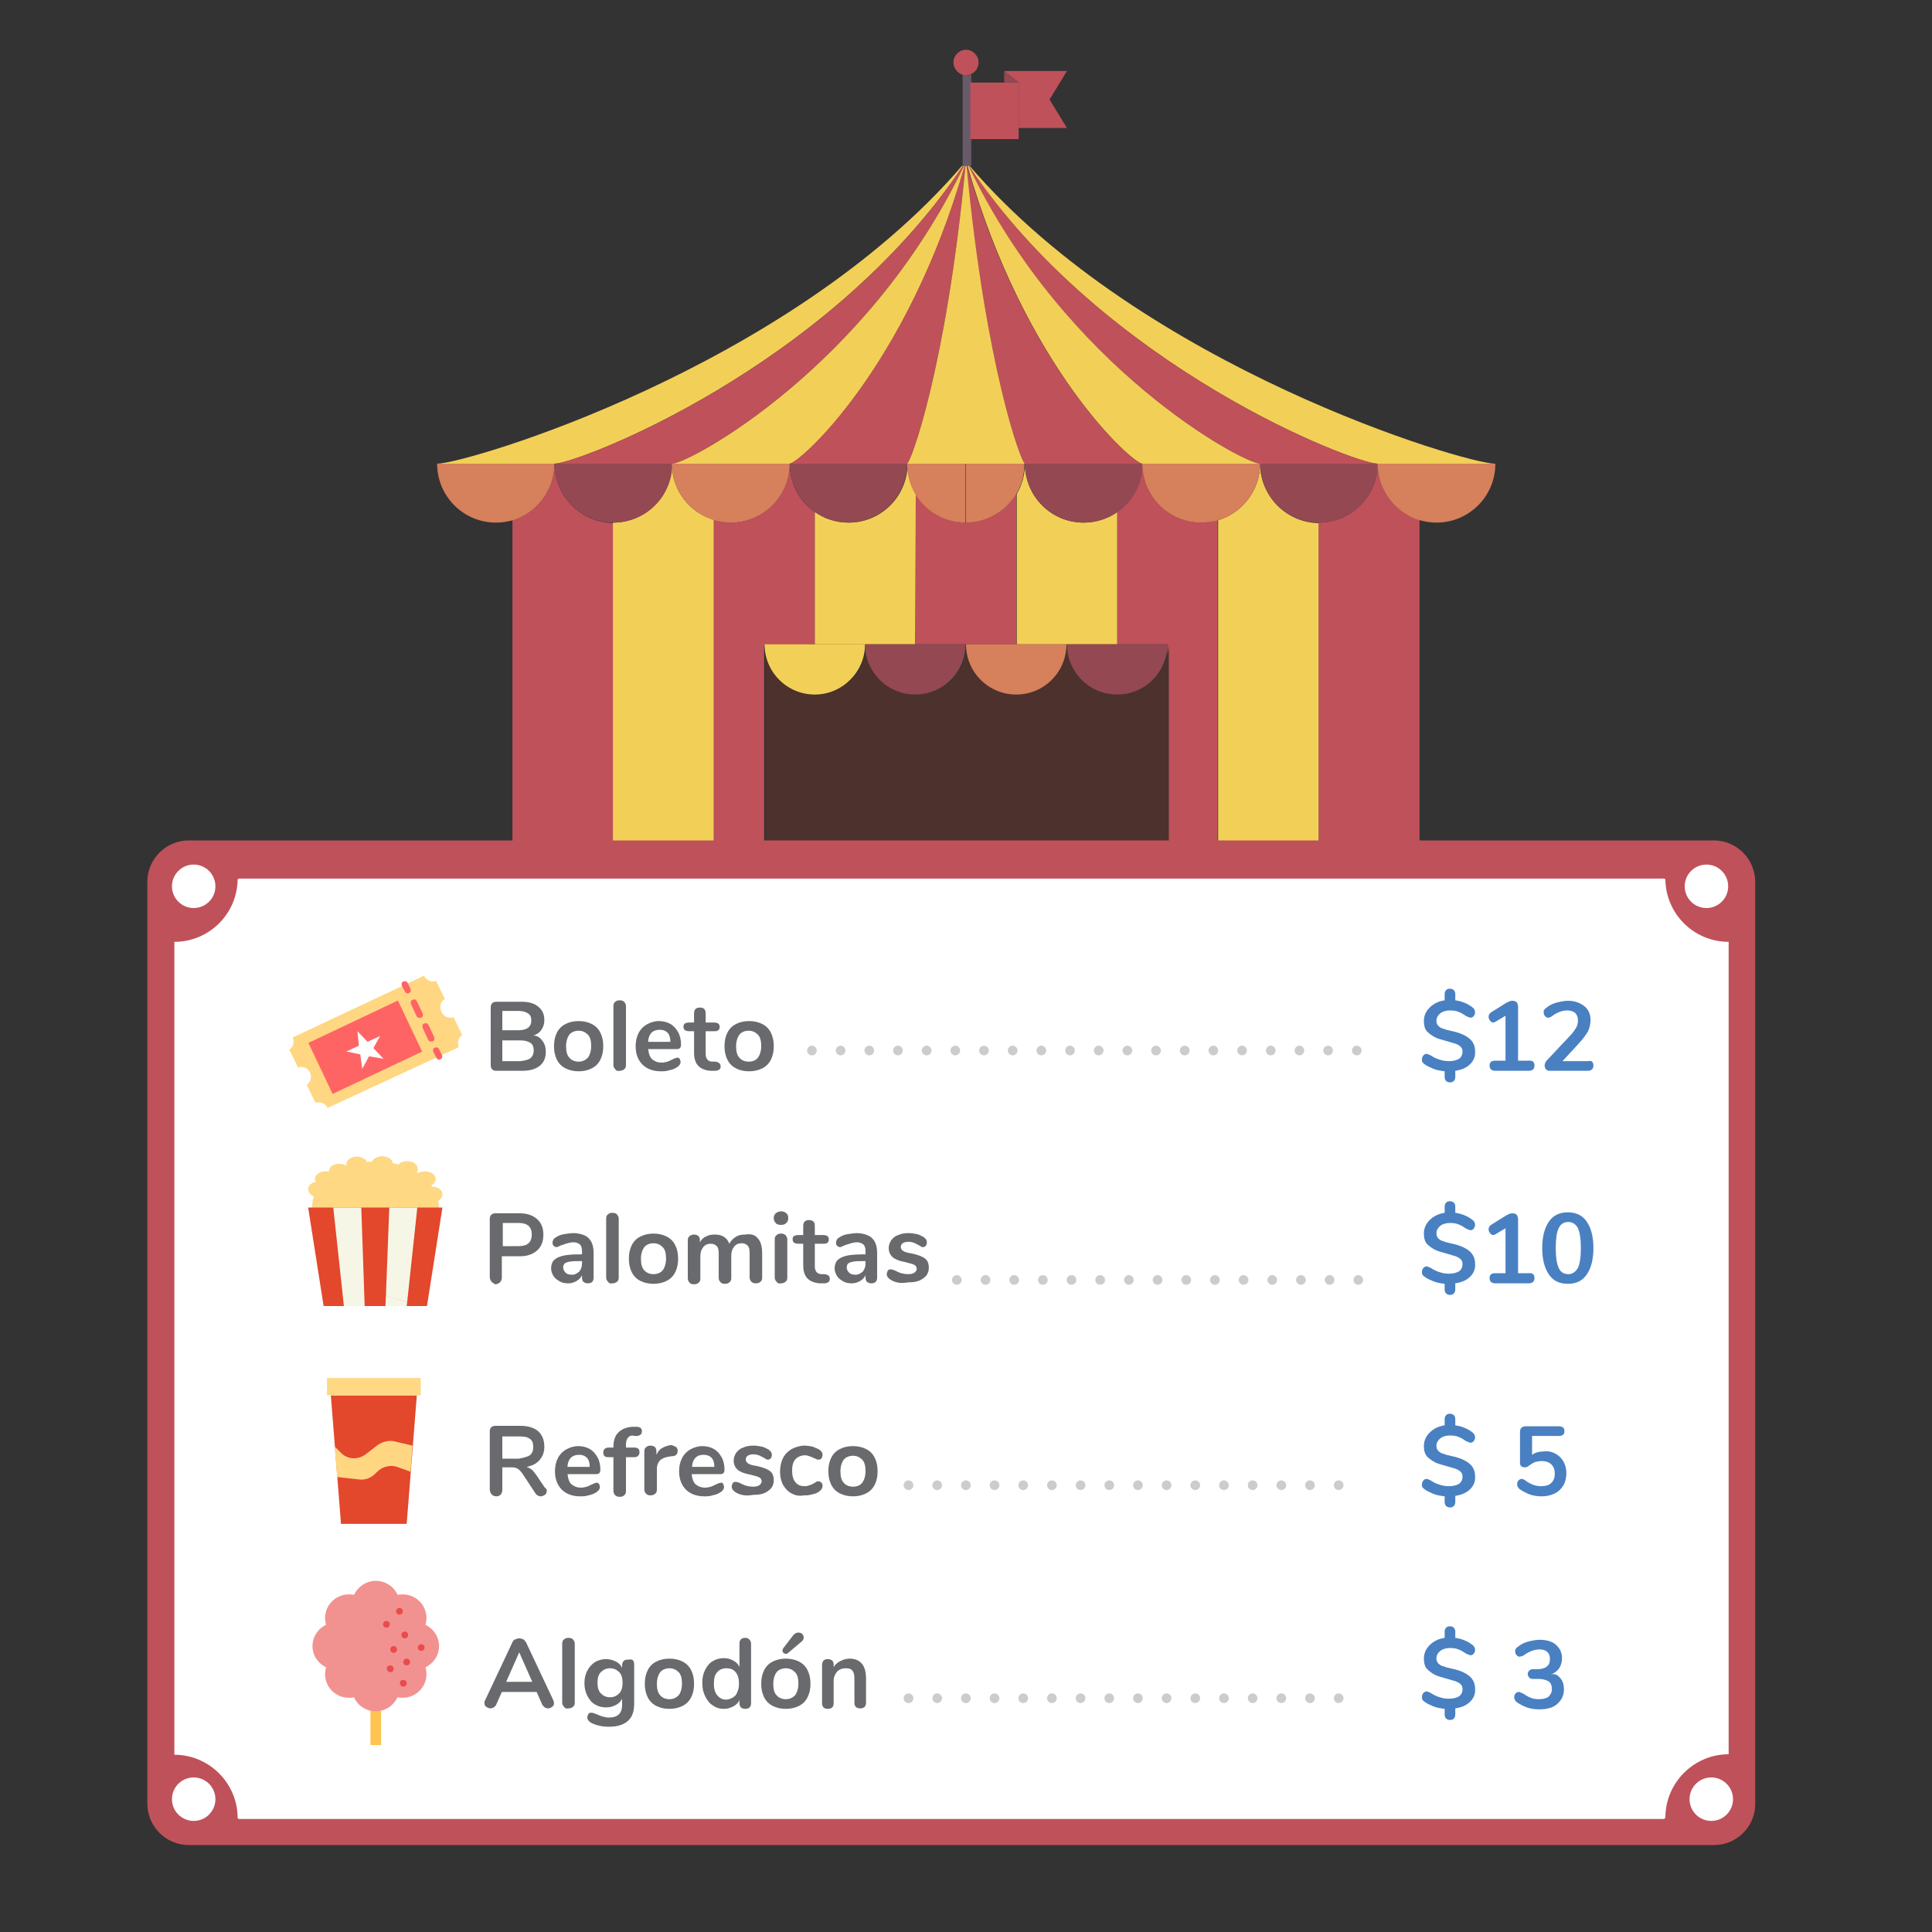 <?xml version="1.0" encoding="utf-8"?>
<!-- Generator: Adobe Illustrator 22.1.0, SVG Export Plug-In . SVG Version: 6.00 Build 0)  -->
<svg version="1.1" id="Layer_1" xmlns="http://www.w3.org/2000/svg" xmlns:xlink="http://www.w3.org/1999/xlink" x="0px" y="0px"
	 viewBox="0 0 400 400" style="enable-background:new 0 0 400 400;" xml:space="preserve">
<rect x="0" y="0" width="400" height="400" fill="#333333" stroke="none"/>
<style type="text/css">
	.st0{fill:#BF515A;}
	.st1{fill:#F2D057;}
	.st2{fill:#4C312C;}
	.st3{fill:#D6805C;}
	.st4{fill:#944851;}
	.st5{fill:#695A69;}
	.st6{fill:#FFFFFF;}
	.st7{fill:#696A6D;}
	.st8{fill:#4980C2;}
	.st9{fill:none;stroke:#CCCCCC;stroke-width:2;stroke-linecap:round;stroke-linejoin:round;stroke-dasharray:0,5.937;}
	.st10{fill:#FFD782;}
	.st11{fill:#FF6465;}
	.st12{fill:#E3472C;}
	.st13{fill:#FFD884;}
	.st14{fill:#F6F6E7;}
	.st15{fill:#FFC44F;}
	.st16{fill:#F19290;}
	.st17{fill:#E94C4B;}
</style>
<g>
	<polygon class="st0" points="210.9,26.5 220.9,26.5 217.3,20.6 220.9,14.7 207.9,14.7 210.9,17.1 	"/>
	<path class="st0" d="M189.6,102.3v31.1H200v-25.2C195.6,108.2,191.7,105.8,189.6,102.3z"/>
	<path class="st0" d="M210.4,102.3c-2.1,3.5-6,5.9-10.4,5.9v25.2h10.4V102.3z"/>
	<path class="st0" d="M248.7,108.2c-6.7,0-12.2-5.4-12.2-12.2c0,4.1-2.1,7.8-5.2,10v27.4h10.4v53h10.4v-78.8
		C251.1,108,249.9,108.2,248.7,108.2z"/>
	<path class="st0" d="M285.2,96c0,6.7-5.4,12.2-12.2,12.2v78.2h20.9v-78.8C288.9,106.2,285.2,101.5,285.2,96z"/>
	<path class="st1" d="M212.2,96c0,2.3-0.6,4.4-1.7,6.3v31.1h10.4h10.4V106c-2,1.4-4.4,2.2-7,2.2C217.6,108.2,212.2,102.7,212.2,96z"
		/>
	<path class="st1" d="M260.9,96c0,5.5-3.7,10.2-8.7,11.7v78.8H273v-78.2C266.3,108.2,260.9,102.7,260.9,96z"/>
	<path class="st0" d="M114.8,96c0,5.5-3.7,10.2-8.7,11.7v78.8H127v-78.2C120.2,108.2,114.8,102.7,114.8,96z"/>
	<path class="st1" d="M139.1,96c0,6.7-5.4,12.2-12.2,12.2v78.2h20.9v-78.8C142.8,106.2,139.1,101.5,139.1,96z"/>
	<path class="st0" d="M168.7,133.4V106c-3.2-2.2-5.2-5.9-5.2-10c0,6.7-5.4,12.2-12.2,12.2c-1.2,0-2.4-0.2-3.5-0.5v78.8h10.4v-53
		L168.7,133.4L168.7,133.4z"/>
	<path class="st1" d="M189.6,102.3c-1.1-1.8-1.7-4-1.7-6.3c0,6.7-5.4,12.2-12.2,12.2c-2.6,0-5-0.8-7-2.2v27.4h10.4h10.4L189.6,102.3
		L189.6,102.3z"/>
	<path class="st2" d="M231.3,143.8c-5.8,0-10.4-4.7-10.4-10.4c0,5.8-4.7,10.4-10.4,10.4c-5.8,0-10.4-4.7-10.4-10.4
		c0,5.8-4.7,10.4-10.4,10.4c-5.8,0-10.4-4.7-10.4-10.4c0,5.8-4.7,10.4-10.4,10.4s-10.4-4.7-10.4-10.4v53h10.4h20.9h20.9h20.9h10.4
		v-53C241.7,139.1,237.1,143.8,231.3,143.8z"/>
	<path class="st3" d="M114.8,96h-8.7H90.5c0,6.7,5.4,12.2,12.2,12.2c1.2,0,2.4-0.2,3.5-0.5C111.1,106.2,114.8,101.5,114.8,96z"/>
	<path class="st4" d="M114.8,96c0,6.7,5.4,12.2,12.2,12.2c6.7,0,12.2-5.4,12.2-12.2H127L114.8,96L114.8,96z"/>
	<path class="st3" d="M139.1,96c0,5.5,3.7,10.2,8.7,11.7c1.1,0.3,2.3,0.5,3.5,0.5c6.7,0,12.2-5.4,12.2-12.2h-15.6L139.1,96L139.1,96
		z"/>
	<path class="st4" d="M187.8,96h-19.1h-5.2c0,4.1,2.1,7.8,5.2,10c2,1.4,4.4,2.2,7,2.2C182.4,108.2,187.8,102.7,187.8,96z"/>
	<path class="st1" d="M158.3,133.4c0,5.8,4.7,10.4,10.4,10.4s10.4-4.7,10.4-10.4h-10.4H158.3z"/>
	<path class="st4" d="M179.1,133.4c0,5.8,4.7,10.4,10.4,10.4c5.8,0,10.4-4.7,10.4-10.4h-10.4H179.1z"/>
	<path class="st3" d="M200,133.4c0,5.8,4.7,10.4,10.4,10.4c5.8,0,10.4-4.7,10.4-10.4h-10.4H200z"/>
	<path class="st4" d="M231.3,143.8c5.8,0,10.4-4.7,10.4-10.4h-10.4h-10.4C220.9,139.1,225.5,143.8,231.3,143.8z"/>
	<path class="st3" d="M187.8,96c0,2.3,0.6,4.4,1.7,6.3c2.1,3.5,6,5.9,10.4,5.9V96h-10.4L187.8,96L187.8,96z"/>
	<path class="st4" d="M212.2,96c0,6.7,5.4,12.2,12.2,12.2c2.6,0,5-0.8,7-2.2c3.2-2.2,5.2-5.9,5.2-10h-5.2L212.2,96L212.2,96z"/>
	<path class="st3" d="M236.5,96c0,6.7,5.4,12.2,12.2,12.2c1.2,0,2.4-0.2,3.5-0.5c5-1.5,8.7-6.2,8.7-11.7h-8.7L236.5,96L236.5,96z"/>
	<path class="st4" d="M260.9,96c0,6.7,5.4,12.2,12.2,12.2c6.7,0,12.2-5.4,12.2-12.2H273L260.9,96L260.9,96z"/>
	<path class="st3" d="M293.9,96h-8.7c0,5.5,3.7,10.2,8.7,11.7c1.1,0.3,2.3,0.5,3.5,0.5c6.7,0,12.2-5.4,12.2-12.2L293.9,96L293.9,96z
		"/>
	<path class="st3" d="M210.4,102.3c1.1-1.8,1.7-4,1.7-6.3h-1.7H200v12.2C204.4,108.2,208.3,105.8,210.4,102.3z"/>
	<path class="st1" d="M114.8,96c4.7,0,56.5-19.7,84.6-61.7h-0.2C163.1,76.3,96.5,96,90.5,96h15.6H114.8z"/>
	<path class="st1" d="M285.2,96H200l0,0h10.4h1.7h19.1h5.2h15.6h8.7H273H285.2h8.7h15.6c-6,0-72.7-19.7-108.8-61.7h-0.2
		C228.7,76.3,280.5,96,285.2,96z"/>
	<path class="st0" d="M199.6,34.3h-0.2c-28.1,42-79.9,61.7-84.6,61.7H127h12.2C142.5,96,179.5,76.3,199.6,34.3z"/>
	<path class="st1" d="M199.8,34.3h-0.2c-20.1,42-57.1,61.7-60.4,61.7h8.7h15.6C165.5,96,187.7,76.3,199.8,34.3z"/>
	<path class="st0" d="M187.8,96c0.7,0,8.1-19.7,12.1-61.7h-0.2c-12,42-34.3,61.7-36.3,61.7h5.2H187.8z"/>
	<path class="st1" d="M187.8,96h1.7H200l0,0l0,0l0,0l0,0l0,0h0v0h0V34.3h-0.1C195.9,76.3,188.5,96,187.8,96z"/>
	<path class="st0" d="M260.9,96H200l0,0l0,0h85.2c-4.7,0-56.5-19.7-84.6-61.7h-0.2C220.5,76.3,257.5,96,260.9,96z"/>
	<path class="st1" d="M236.5,96H200l0,0l0,0h60.9c-3.4,0-40.4-19.7-60.4-61.7h-0.2C212.3,76.3,234.5,96,236.5,96z"/>
	<path class="st0" d="M212.2,96H200v0h0h36.5c-2,0-24.2-19.7-36.3-61.7h-0.2C204.1,76.3,211.5,96,212.2,96z"/>
	<path class="st1" d="M200,96h12.2c-0.7,0-8.1-19.7-12.1-61.7H200L200,96L200,96z"/>
	<path class="st5" d="M199.6,34.3h0.2h0.2h0.1h0.1h0.2h0.2h0.2h0.2h0.1v-9.6v-7.4v-1.9c-0.3,0.1-0.6,0.2-0.9,0.2s-0.6-0.1-0.9-0.2
		v18.8h0.1h0.2L199.6,34.3L199.6,34.3z"/>
	<path class="st0" d="M200.9,15.4c1-0.4,1.7-1.3,1.7-2.5c0-1.4-1.2-2.6-2.6-2.6s-2.6,1.2-2.6,2.6c0,1.1,0.7,2.1,1.7,2.5
		c0.3,0.1,0.6,0.2,0.9,0.2S200.6,15.5,200.9,15.4z"/>
	<polygon class="st0" points="210.9,28.8 210.9,26.5 210.9,17.1 207.9,17.1 200.9,17.1 200.9,28.8 	"/>
	<polygon class="st4" points="207.9,14.7 207.9,17.1 210.9,17.1 	"/>
</g>
<g>
	<g>
		<path class="st0" d="M354.9,382H39.1c-4.8,0-8.6-3.9-8.6-8.6V182.6c0-4.8,3.9-8.6,8.6-8.6h315.7c4.8,0,8.6,3.9,8.6,8.6v190.7
			C363.5,378.1,359.6,382,354.9,382z"/>
	</g>
	<path class="st6" d="M344.8,376.3c0-7.2,5.9-13.1,13.1-13.1V195c-7.2,0-13-5.8-13.1-12.9c-0.1-0.1-0.1-0.1-0.2-0.2H49.4
		c-0.1,0.1-0.1,0.1-0.2,0.2c-0.1,7.1-5.9,12.9-13.1,12.9v168.3c7.2,0,13.1,5.9,13.1,13.1l0,0c0.1,0.1,0.1,0.1,0.2,0.2h295.2
		C344.6,376.5,344.7,376.4,344.8,376.3L344.8,376.3z"/>
</g>
<circle class="st6" cx="40.1" cy="183.5" r="4.5"/>
<circle class="st6" cx="40.1" cy="372.5" r="4.5"/>
<circle class="st6" cx="354.3" cy="372.5" r="4.5"/>
<circle class="st6" cx="353.3" cy="183.5" r="4.5"/>
<g>
	<path class="st7" d="M112.3,215.5c0.5,0.6,0.7,1.4,0.7,2.3c0,1.2-0.4,2.2-1.3,2.9c-0.9,0.7-2.1,1-3.6,1h-5.3
		c-0.4,0-0.7-0.1-0.9-0.3c-0.2-0.2-0.3-0.5-0.3-0.9v-11.9c0-0.4,0.1-0.7,0.3-0.9c0.2-0.2,0.5-0.3,0.9-0.3h5.1c1.5,0,2.7,0.3,3.5,1
		c0.9,0.7,1.3,1.6,1.3,2.8c0,0.8-0.2,1.4-0.6,2c-0.4,0.6-1,1-1.7,1.2C111.2,214.4,111.8,214.8,112.3,215.5z M104,213.3h3.3
		c1.8,0,2.7-0.7,2.7-2c0-0.7-0.2-1.2-0.7-1.5s-1.1-0.5-2-0.5H104V213.3z M109.8,219.1c0.4-0.3,0.7-0.9,0.7-1.6
		c0-0.7-0.2-1.3-0.7-1.6s-1.1-0.5-2.1-0.5H104v4.3h3.7C108.7,219.6,109.4,219.4,109.8,219.1z"/>
	<path class="st7" d="M117.1,221.2c-0.8-0.4-1.4-1-1.8-1.8c-0.4-0.8-0.6-1.7-0.6-2.8s0.2-2,0.6-2.8c0.4-0.8,1-1.4,1.8-1.8
		c0.8-0.4,1.7-0.6,2.7-0.6s1.9,0.2,2.7,0.6c0.8,0.4,1.4,1,1.8,1.8c0.4,0.8,0.6,1.7,0.6,2.8s-0.2,2-0.6,2.8c-0.4,0.8-1,1.4-1.8,1.8
		c-0.8,0.4-1.7,0.6-2.7,0.6S117.9,221.6,117.1,221.2z M121.7,219c0.4-0.5,0.7-1.4,0.7-2.4c0-1.1-0.2-1.9-0.7-2.4s-1.1-0.8-1.9-0.8
		s-1.5,0.3-1.9,0.8s-0.7,1.4-0.7,2.4c0,1.1,0.2,1.9,0.7,2.4c0.4,0.5,1.1,0.8,1.9,0.8C120.6,219.8,121.2,219.5,121.7,219z"/>
	<path class="st7" d="M127.4,221.4c-0.2-0.2-0.4-0.5-0.4-0.9v-12.2c0-0.4,0.1-0.7,0.4-0.9c0.2-0.2,0.5-0.3,0.9-0.3
		c0.4,0,0.7,0.1,0.9,0.3c0.2,0.2,0.4,0.5,0.4,0.9v12.2c0,0.4-0.1,0.7-0.4,0.9c-0.2,0.2-0.6,0.3-0.9,0.3
		C127.9,221.8,127.6,221.7,127.4,221.4z"/>
	<path class="st7" d="M140.7,219.2c0.1,0.2,0.2,0.4,0.2,0.7c0,0.4-0.3,0.8-0.8,1.1c-0.5,0.3-1,0.5-1.6,0.6c-0.6,0.2-1.1,0.2-1.7,0.2
		c-1.6,0-2.9-0.5-3.8-1.4c-0.9-0.9-1.4-2.2-1.4-3.8c0-1,0.2-1.9,0.6-2.7s1-1.4,1.7-1.8c0.7-0.4,1.6-0.7,2.5-0.7
		c0.9,0,1.7,0.2,2.4,0.6c0.7,0.4,1.2,1,1.6,1.7c0.4,0.7,0.6,1.6,0.6,2.6c0,0.6-0.3,0.9-0.8,0.9h-6c0.1,0.9,0.3,1.6,0.8,2.1
		c0.5,0.4,1.1,0.7,2,0.7c0.4,0,0.8-0.1,1.2-0.2c0.3-0.1,0.7-0.3,1.1-0.5c0.4-0.2,0.7-0.3,0.9-0.3C140.4,218.9,140.5,219,140.7,219.2
		z M134.9,213.8c-0.4,0.4-0.7,1.1-0.7,1.9h4.6c0-0.8-0.2-1.5-0.6-1.9c-0.4-0.4-0.9-0.6-1.6-0.6C135.9,213.2,135.3,213.4,134.9,213.8
		z"/>
	<path class="st7" d="M149.2,220.8c0,0.3-0.1,0.6-0.4,0.7c-0.3,0.2-0.6,0.2-1.1,0.2l-0.6,0c-2.3-0.2-3.4-1.4-3.4-3.7v-4.5h-1
		c-0.4,0-0.7-0.1-0.9-0.2c-0.2-0.2-0.3-0.4-0.3-0.7c0-0.3,0.1-0.6,0.3-0.7s0.5-0.2,0.9-0.2h1v-1.9c0-0.4,0.1-0.7,0.3-0.9
		s0.5-0.3,0.9-0.3c0.4,0,0.7,0.1,0.9,0.3s0.3,0.5,0.3,0.9v1.9h1.7c0.4,0,0.7,0.1,0.9,0.2c0.2,0.2,0.3,0.4,0.3,0.7
		c0,0.3-0.1,0.6-0.3,0.7c-0.2,0.2-0.5,0.2-0.9,0.2h-1.7v4.7c0,1,0.5,1.6,1.4,1.6l0.6,0C148.8,219.9,149.2,220.2,149.2,220.8z"/>
	<path class="st7" d="M152.4,221.2c-0.8-0.4-1.4-1-1.8-1.8c-0.4-0.8-0.6-1.7-0.6-2.8s0.2-2,0.6-2.8c0.4-0.8,1-1.4,1.8-1.8
		c0.8-0.4,1.7-0.6,2.7-0.6s1.9,0.2,2.7,0.6c0.8,0.4,1.4,1,1.8,1.8c0.4,0.8,0.6,1.7,0.6,2.8s-0.2,2-0.6,2.8c-0.4,0.8-1,1.4-1.8,1.8
		c-0.8,0.4-1.7,0.6-2.7,0.6S153.1,221.6,152.4,221.2z M156.9,219c0.4-0.5,0.7-1.4,0.7-2.4c0-1.1-0.2-1.9-0.7-2.4s-1.1-0.8-1.9-0.8
		s-1.5,0.3-1.9,0.8s-0.7,1.4-0.7,2.4c0,1.1,0.2,1.9,0.7,2.4c0.4,0.5,1.1,0.8,1.9,0.8C155.9,219.8,156.5,219.5,156.9,219z"/>
	<path class="st7" d="M101.8,265.4c-0.2-0.2-0.4-0.6-0.4-1v-12c0-0.4,0.1-0.7,0.3-0.9c0.2-0.2,0.5-0.3,0.9-0.3h5
		c1.5,0,2.7,0.4,3.6,1.2s1.3,1.9,1.3,3.2c0,1.4-0.4,2.5-1.3,3.3s-2.1,1.2-3.6,1.2h-3.7v4.4c0,0.4-0.1,0.7-0.4,1
		c-0.2,0.2-0.6,0.4-1,0.4C102.4,265.8,102,265.6,101.8,265.4z M107.4,258c1.8,0,2.7-0.8,2.7-2.4c0-1.6-0.9-2.4-2.7-2.4h-3.3v4.8
		H107.4z"/>
	<path class="st7" d="M121.9,256.4c0.7,0.7,1,1.7,1,3.1v5c0,0.4-0.1,0.7-0.3,0.9c-0.2,0.2-0.5,0.3-0.9,0.3c-0.4,0-0.6-0.1-0.9-0.3
		c-0.2-0.2-0.3-0.5-0.3-0.9v-0.5c-0.2,0.5-0.6,0.9-1.1,1.2c-0.5,0.3-1.1,0.5-1.7,0.5c-0.7,0-1.3-0.1-1.8-0.4c-0.5-0.3-1-0.6-1.3-1.1
		c-0.3-0.5-0.5-1-0.5-1.6c0-0.7,0.2-1.3,0.6-1.7c0.4-0.4,1-0.7,1.8-0.9s2-0.3,3.5-0.3h0.5v-0.5c0-0.7-0.1-1.2-0.4-1.5
		c-0.3-0.3-0.8-0.5-1.4-0.5c-0.4,0-0.8,0.1-1.2,0.2s-0.9,0.3-1.5,0.5c-0.4,0.2-0.6,0.3-0.8,0.3c-0.2,0-0.4-0.1-0.6-0.3
		c-0.2-0.2-0.2-0.4-0.2-0.7c0-0.2,0.1-0.4,0.2-0.6c0.1-0.2,0.3-0.3,0.6-0.5c0.5-0.3,1-0.5,1.7-0.6s1.3-0.2,2-0.2
		C120.2,255.4,121.3,255.7,121.9,256.4z M119.9,263.3c0.4-0.5,0.6-1,0.6-1.8v-0.4h-0.4c-0.9,0-1.6,0-2.1,0.1
		c-0.5,0.1-0.9,0.2-1.1,0.4c-0.2,0.2-0.3,0.5-0.3,0.8c0,0.4,0.2,0.8,0.5,1.1c0.3,0.3,0.7,0.4,1.1,0.4
		C118.9,264,119.4,263.7,119.9,263.3z"/>
	<path class="st7" d="M125.9,265.4c-0.2-0.2-0.4-0.5-0.4-0.9v-12.2c0-0.4,0.1-0.7,0.4-0.9c0.2-0.2,0.5-0.3,0.9-0.3
		c0.4,0,0.7,0.1,0.9,0.3c0.2,0.2,0.4,0.5,0.4,0.9v12.2c0,0.4-0.1,0.7-0.4,0.9c-0.2,0.2-0.6,0.3-0.9,0.3
		C126.4,265.8,126.1,265.7,125.9,265.4z"/>
	<path class="st7" d="M132.6,265.2c-0.8-0.4-1.4-1-1.8-1.8c-0.4-0.8-0.6-1.7-0.6-2.8s0.2-2,0.6-2.8c0.4-0.8,1-1.4,1.8-1.8
		c0.8-0.4,1.7-0.6,2.7-0.6s1.9,0.2,2.7,0.6c0.8,0.4,1.4,1,1.8,1.8c0.4,0.8,0.6,1.7,0.6,2.8s-0.2,2-0.6,2.8c-0.4,0.8-1,1.4-1.8,1.8
		c-0.8,0.4-1.7,0.6-2.7,0.6S133.4,265.6,132.6,265.2z M137.2,263c0.4-0.5,0.7-1.4,0.7-2.4c0-1.1-0.2-1.9-0.7-2.4s-1.1-0.8-1.9-0.8
		s-1.5,0.3-1.9,0.8s-0.7,1.4-0.7,2.4c0,1.1,0.2,1.9,0.7,2.4c0.4,0.5,1.1,0.8,1.9,0.8C136.1,263.8,136.8,263.5,137.2,263z"/>
	<path class="st7" d="M156.9,256.4c0.6,0.6,0.9,1.7,0.9,3.1v5c0,0.4-0.1,0.7-0.4,0.9c-0.2,0.2-0.5,0.3-0.9,0.3
		c-0.4,0-0.7-0.1-0.9-0.3c-0.2-0.2-0.4-0.5-0.4-0.9v-5c0-0.8-0.1-1.3-0.4-1.6c-0.3-0.3-0.7-0.5-1.2-0.5c-0.7,0-1.2,0.2-1.6,0.7
		c-0.4,0.5-0.6,1.1-0.6,1.9v4.6c0,0.4-0.1,0.7-0.4,0.9c-0.2,0.2-0.5,0.3-0.9,0.3s-0.7-0.1-0.9-0.3c-0.2-0.2-0.4-0.5-0.4-0.9v-5
		c0-0.8-0.1-1.3-0.4-1.6c-0.3-0.3-0.7-0.5-1.2-0.5c-0.7,0-1.2,0.2-1.6,0.7c-0.4,0.5-0.6,1.1-0.6,1.9v4.6c0,0.4-0.1,0.7-0.4,0.9
		c-0.2,0.2-0.6,0.3-0.9,0.3c-0.4,0-0.7-0.1-0.9-0.3c-0.2-0.2-0.4-0.5-0.4-0.9v-7.9c0-0.4,0.1-0.7,0.4-0.9c0.2-0.2,0.6-0.3,0.9-0.3
		c0.4,0,0.6,0.1,0.9,0.3c0.2,0.2,0.3,0.5,0.3,0.8v0.5c0.3-0.5,0.7-1,1.3-1.2c0.5-0.3,1.1-0.4,1.8-0.4c1.5,0,2.5,0.6,3,1.9
		c0.3-0.6,0.7-1,1.3-1.4s1.2-0.5,2-0.5C155.5,255.4,156.4,255.7,156.9,256.4z"/>
	<path class="st7" d="M160.6,253.2c-0.3-0.3-0.4-0.6-0.4-1c0-0.4,0.1-0.7,0.4-1c0.3-0.2,0.6-0.4,1.1-0.4c0.5,0,0.8,0.1,1.1,0.4
		c0.3,0.2,0.4,0.6,0.4,1c0,0.4-0.1,0.7-0.4,1c-0.3,0.3-0.6,0.4-1.1,0.4C161.2,253.6,160.8,253.5,160.6,253.2z M160.8,265.4
		c-0.2-0.2-0.4-0.5-0.4-0.9v-7.9c0-0.4,0.1-0.7,0.4-0.9c0.2-0.2,0.5-0.3,0.9-0.3c0.4,0,0.7,0.1,0.9,0.3c0.2,0.2,0.4,0.5,0.4,0.9v7.9
		c0,0.4-0.1,0.7-0.4,0.9c-0.2,0.2-0.6,0.3-0.9,0.3C161.3,265.8,161,265.7,160.8,265.4z"/>
	<path class="st7" d="M171.8,264.8c0,0.3-0.1,0.6-0.4,0.7c-0.3,0.2-0.6,0.2-1.1,0.2l-0.6,0c-2.3-0.2-3.4-1.4-3.4-3.7v-4.5h-1
		c-0.4,0-0.7-0.1-0.9-0.2c-0.2-0.2-0.3-0.4-0.3-0.7c0-0.3,0.1-0.6,0.3-0.7s0.5-0.2,0.9-0.2h1v-1.9c0-0.4,0.1-0.7,0.3-0.9
		s0.5-0.3,0.9-0.3c0.4,0,0.7,0.1,0.9,0.3s0.3,0.5,0.3,0.9v1.9h1.7c0.4,0,0.7,0.1,0.9,0.2c0.2,0.2,0.3,0.4,0.3,0.7
		c0,0.3-0.1,0.6-0.3,0.7c-0.2,0.2-0.5,0.2-0.9,0.2h-1.7v4.7c0,1,0.5,1.6,1.4,1.6l0.6,0C171.5,263.9,171.8,264.2,171.8,264.8z"/>
	<path class="st7" d="M180.6,256.4c0.7,0.7,1,1.7,1,3.1v5c0,0.4-0.1,0.7-0.3,0.9c-0.2,0.2-0.5,0.3-0.9,0.3c-0.4,0-0.6-0.1-0.9-0.3
		c-0.2-0.2-0.3-0.5-0.3-0.9v-0.5c-0.2,0.5-0.6,0.9-1.1,1.2c-0.5,0.3-1.1,0.5-1.7,0.5c-0.7,0-1.3-0.1-1.8-0.4c-0.5-0.3-1-0.6-1.3-1.1
		c-0.3-0.5-0.5-1-0.5-1.6c0-0.7,0.2-1.3,0.6-1.7c0.4-0.4,1-0.7,1.8-0.9s2-0.3,3.5-0.3h0.5v-0.5c0-0.7-0.1-1.2-0.4-1.5
		c-0.3-0.3-0.8-0.5-1.4-0.5c-0.4,0-0.8,0.1-1.2,0.2s-0.9,0.3-1.5,0.5c-0.4,0.2-0.6,0.3-0.8,0.3c-0.2,0-0.4-0.1-0.6-0.3
		c-0.2-0.2-0.2-0.4-0.2-0.7c0-0.2,0.1-0.4,0.2-0.6c0.1-0.2,0.3-0.3,0.6-0.5c0.5-0.3,1-0.5,1.7-0.6s1.3-0.2,2-0.2
		C178.9,255.4,179.9,255.7,180.6,256.4z M178.6,263.3c0.4-0.5,0.6-1,0.6-1.8v-0.4h-0.4c-0.9,0-1.6,0-2.1,0.1
		c-0.5,0.1-0.9,0.2-1.1,0.4c-0.2,0.2-0.3,0.5-0.3,0.8c0,0.4,0.2,0.8,0.5,1.1c0.3,0.3,0.7,0.4,1.1,0.4
		C177.6,264,178.1,263.7,178.6,263.3z"/>
	<path class="st7" d="M184.3,264.9c-0.4-0.3-0.7-0.6-0.7-1.1c0-0.3,0.1-0.5,0.2-0.7s0.3-0.3,0.6-0.3c0.2,0,0.6,0.1,1,0.3
		c0.4,0.2,0.8,0.4,1.2,0.5c0.4,0.1,0.8,0.2,1.4,0.2c0.6,0,1-0.1,1.3-0.3s0.5-0.5,0.5-0.8c0-0.2-0.1-0.4-0.2-0.6
		c-0.1-0.1-0.4-0.3-0.7-0.4c-0.3-0.1-0.8-0.2-1.5-0.4c-1.2-0.2-2.1-0.6-2.6-1c-0.5-0.5-0.8-1.1-0.8-1.9c0-0.6,0.2-1.1,0.5-1.6
		c0.4-0.5,0.8-0.9,1.5-1.1c0.6-0.3,1.3-0.4,2.1-0.4c0.6,0,1.1,0.1,1.7,0.2c0.5,0.1,1,0.4,1.4,0.6c0.4,0.3,0.7,0.6,0.7,1.1
		c0,0.3-0.1,0.5-0.2,0.7c-0.2,0.2-0.3,0.3-0.6,0.3c-0.2,0-0.3,0-0.4-0.1c-0.1-0.1-0.3-0.2-0.5-0.3c-0.4-0.2-0.7-0.4-1-0.5
		c-0.3-0.1-0.6-0.2-1.1-0.2c-0.5,0-0.9,0.1-1.2,0.3c-0.3,0.2-0.4,0.5-0.4,0.8c0,0.3,0.2,0.6,0.5,0.8c0.3,0.2,0.9,0.4,1.7,0.5
		c0.9,0.2,1.6,0.4,2.2,0.7c0.5,0.2,0.9,0.6,1.1,0.9c0.2,0.4,0.3,0.8,0.3,1.4c0,0.9-0.4,1.7-1.2,2.2c-0.8,0.6-1.8,0.8-3.1,0.8
		C186.4,265.8,185.2,265.5,184.3,264.9z"/>
	<path class="st7" d="M113.2,308.7c0,0.3-0.1,0.6-0.4,0.8c-0.3,0.2-0.6,0.3-0.9,0.3c-0.2,0-0.4-0.1-0.6-0.2
		c-0.2-0.1-0.4-0.3-0.5-0.5l-2.7-4.1c-0.3-0.4-0.6-0.7-0.9-0.9c-0.3-0.2-0.7-0.3-1.2-0.3h-2v4.6c0,0.4-0.1,0.7-0.3,1
		c-0.2,0.2-0.5,0.4-0.9,0.4s-0.7-0.1-1-0.4c-0.2-0.2-0.4-0.6-0.4-1v-12c0-0.4,0.1-0.7,0.3-0.9c0.2-0.2,0.5-0.3,0.9-0.3h5.1
		c1.6,0,2.9,0.4,3.7,1.1s1.3,1.8,1.3,3.2c0,1.1-0.3,2-1,2.8c-0.6,0.7-1.5,1.2-2.7,1.4c0.4,0.1,0.7,0.3,1,0.5c0.3,0.2,0.6,0.6,0.9,1
		l1.9,2.8C113.2,308.2,113.2,308.5,113.2,308.7z M109.7,301.3c0.5-0.4,0.7-1,0.7-1.7c0-0.8-0.2-1.4-0.7-1.7
		c-0.5-0.4-1.2-0.5-2.2-0.5H104v4.6h3.4C108.5,301.8,109.2,301.6,109.7,301.3z"/>
	<path class="st7" d="M124,307.2c0.1,0.2,0.2,0.4,0.2,0.7c0,0.4-0.3,0.8-0.8,1.1c-0.5,0.3-1,0.5-1.6,0.6c-0.6,0.2-1.1,0.2-1.7,0.2
		c-1.6,0-2.9-0.5-3.8-1.4c-0.9-0.9-1.4-2.2-1.4-3.8c0-1,0.2-1.9,0.6-2.7s1-1.4,1.7-1.8c0.7-0.4,1.6-0.7,2.5-0.7
		c0.9,0,1.7,0.2,2.4,0.6c0.7,0.4,1.2,1,1.6,1.7c0.4,0.7,0.6,1.6,0.6,2.6c0,0.6-0.3,0.9-0.8,0.9h-6c0.1,0.9,0.3,1.6,0.8,2.1
		c0.5,0.4,1.1,0.7,2,0.7c0.4,0,0.8-0.1,1.2-0.2c0.3-0.1,0.7-0.3,1.1-0.5c0.4-0.2,0.7-0.3,0.9-0.3C123.6,306.9,123.8,307,124,307.2z
		 M118.2,301.8c-0.4,0.4-0.7,1.1-0.7,1.9h4.6c0-0.8-0.2-1.5-0.6-1.9c-0.4-0.4-0.9-0.6-1.6-0.6C119.2,301.2,118.6,301.4,118.2,301.8z
		"/>
	<path class="st7" d="M130,297.7c-0.3,0.3-0.4,0.8-0.4,1.5v0.5h1.7c0.8,0,1.1,0.3,1.1,1c0,0.6-0.4,1-1.1,1h-1.7v7
		c0,0.4-0.1,0.7-0.4,0.9c-0.2,0.2-0.5,0.3-0.9,0.3c-0.4,0-0.7-0.1-0.9-0.3c-0.2-0.2-0.4-0.5-0.4-0.9v-7h-1c-0.8,0-1.1-0.3-1.1-1
		c0-0.6,0.4-1,1.1-1h1v-0.1c0-1.3,0.3-2.3,1-3c0.7-0.7,1.6-1.1,2.9-1.2l0.5,0c0.5,0,0.9,0,1.2,0.2c0.2,0.2,0.3,0.4,0.3,0.7
		c0,0.6-0.3,0.9-1,1l-0.5,0C130.7,297.1,130.3,297.3,130,297.7z"/>
	<path class="st7" d="M140,299.6c0.2,0.2,0.3,0.4,0.3,0.8c0,0.4-0.1,0.6-0.3,0.8c-0.2,0.2-0.5,0.3-1,0.3l-0.6,0.1
		c-0.8,0.1-1.4,0.4-1.8,0.8c-0.4,0.5-0.6,1-0.6,1.7v4.3c0,0.4-0.1,0.7-0.4,0.9c-0.2,0.2-0.6,0.3-0.9,0.3c-0.4,0-0.7-0.1-0.9-0.3
		c-0.2-0.2-0.4-0.5-0.4-0.9v-7.9c0-0.4,0.1-0.7,0.4-0.9c0.2-0.2,0.5-0.3,0.9-0.3c0.4,0,0.6,0.1,0.9,0.3c0.2,0.2,0.3,0.5,0.3,0.8v0.8
		c0.3-0.6,0.6-1.1,1.2-1.4c0.5-0.3,1.1-0.5,1.7-0.6l0.3,0C139.6,299.4,139.8,299.5,140,299.6z"/>
	<path class="st7" d="M149.7,307.2c0.1,0.2,0.2,0.4,0.2,0.7c0,0.4-0.3,0.8-0.8,1.1c-0.5,0.3-1,0.5-1.6,0.6c-0.6,0.2-1.1,0.2-1.7,0.2
		c-1.6,0-2.9-0.5-3.8-1.4c-0.9-0.9-1.4-2.2-1.4-3.8c0-1,0.2-1.9,0.6-2.7s1-1.4,1.7-1.8c0.7-0.4,1.6-0.7,2.5-0.7
		c0.9,0,1.7,0.2,2.4,0.6c0.7,0.4,1.2,1,1.6,1.7c0.4,0.7,0.6,1.6,0.6,2.6c0,0.6-0.3,0.9-0.8,0.9h-6c0.1,0.9,0.3,1.6,0.8,2.1
		c0.5,0.4,1.1,0.7,2,0.7c0.4,0,0.8-0.1,1.2-0.2c0.3-0.1,0.7-0.3,1.1-0.5c0.4-0.2,0.7-0.3,0.9-0.3C149.4,306.9,149.6,307,149.7,307.2
		z M144,301.8c-0.4,0.4-0.7,1.1-0.7,1.9h4.6c0-0.8-0.2-1.5-0.6-1.9c-0.4-0.4-0.9-0.6-1.6-0.6C144.9,301.2,144.4,301.4,144,301.8z"/>
	<path class="st7" d="M152.2,308.9c-0.4-0.3-0.7-0.6-0.7-1.1c0-0.3,0.1-0.5,0.2-0.7s0.3-0.3,0.6-0.3c0.2,0,0.6,0.1,1,0.3
		c0.4,0.2,0.8,0.4,1.2,0.5c0.4,0.1,0.8,0.2,1.4,0.2c0.6,0,1-0.1,1.3-0.3s0.5-0.5,0.5-0.8c0-0.2-0.1-0.4-0.2-0.6
		c-0.1-0.1-0.4-0.3-0.7-0.4c-0.3-0.1-0.8-0.2-1.5-0.4c-1.2-0.2-2.1-0.6-2.6-1c-0.5-0.5-0.8-1.1-0.8-1.9c0-0.6,0.2-1.1,0.5-1.6
		c0.4-0.5,0.8-0.9,1.5-1.1c0.6-0.3,1.3-0.4,2.1-0.4c0.6,0,1.1,0.1,1.7,0.2c0.5,0.1,1,0.4,1.4,0.6c0.4,0.3,0.7,0.6,0.7,1.1
		c0,0.3-0.1,0.5-0.2,0.7c-0.2,0.2-0.3,0.3-0.6,0.3c-0.2,0-0.3,0-0.4-0.1c-0.1-0.1-0.3-0.2-0.5-0.3c-0.4-0.2-0.7-0.4-1-0.5
		c-0.3-0.1-0.6-0.2-1.1-0.2c-0.5,0-0.9,0.1-1.2,0.3c-0.3,0.2-0.4,0.5-0.4,0.8c0,0.3,0.2,0.6,0.5,0.8c0.3,0.2,0.9,0.4,1.7,0.5
		c0.9,0.2,1.6,0.4,2.2,0.7c0.5,0.2,0.9,0.6,1.1,0.9c0.2,0.4,0.3,0.8,0.3,1.4c0,0.9-0.4,1.7-1.2,2.2c-0.8,0.6-1.8,0.8-3.1,0.8
		C154.3,309.8,153.1,309.5,152.2,308.9z"/>
	<path class="st7" d="M163.9,309.2c-0.8-0.4-1.3-1-1.8-1.8c-0.4-0.8-0.6-1.7-0.6-2.7s0.2-2,0.6-2.8c0.4-0.8,1-1.4,1.8-1.9
		c0.8-0.4,1.7-0.7,2.7-0.7c0.5,0,1.1,0.1,1.6,0.2c0.5,0.2,1,0.4,1.4,0.6c0.4,0.3,0.7,0.6,0.7,1.1c0,0.3-0.1,0.5-0.2,0.7
		s-0.3,0.3-0.6,0.3c-0.2,0-0.3,0-0.5-0.1s-0.3-0.2-0.5-0.2c-0.3-0.2-0.6-0.3-0.9-0.4c-0.3-0.1-0.6-0.2-0.9-0.2c-0.8,0-1.5,0.3-2,0.8
		c-0.5,0.6-0.7,1.3-0.7,2.4c0,1,0.2,1.8,0.7,2.4c0.5,0.6,1.1,0.8,2,0.8c0.3,0,0.6-0.1,0.9-0.2c0.3-0.1,0.6-0.2,0.9-0.4
		c0.2-0.1,0.4-0.2,0.5-0.3s0.3-0.1,0.5-0.1c0.2,0,0.4,0.1,0.6,0.3s0.2,0.4,0.2,0.7c0,0.2-0.1,0.4-0.2,0.6s-0.3,0.3-0.5,0.5
		c-0.4,0.3-0.9,0.5-1.5,0.6c-0.6,0.2-1.1,0.2-1.7,0.2C165.5,309.8,164.6,309.6,163.9,309.2z"/>
	<path class="st7" d="M173.9,309.2c-0.8-0.4-1.4-1-1.8-1.8c-0.4-0.8-0.6-1.7-0.6-2.8s0.2-2,0.6-2.8c0.4-0.8,1-1.4,1.8-1.8
		c0.8-0.4,1.7-0.6,2.7-0.6s1.9,0.2,2.7,0.6c0.8,0.4,1.4,1,1.8,1.8c0.4,0.8,0.6,1.7,0.6,2.8s-0.2,2-0.6,2.8c-0.4,0.8-1,1.4-1.8,1.8
		c-0.8,0.4-1.7,0.6-2.7,0.6S174.7,309.6,173.9,309.2z M178.5,307c0.4-0.5,0.7-1.4,0.7-2.4c0-1.1-0.2-1.9-0.7-2.4s-1.1-0.8-1.9-0.8
		s-1.5,0.3-1.9,0.8s-0.7,1.4-0.7,2.4c0,1.1,0.2,1.9,0.7,2.4c0.4,0.5,1.1,0.8,1.9,0.8C177.5,307.8,178.1,307.5,178.5,307z"/>
	<path class="st7" d="M114.7,352.6c0,0.3-0.1,0.6-0.4,0.8c-0.3,0.2-0.5,0.3-0.9,0.3c-0.2,0-0.4-0.1-0.6-0.2
		c-0.2-0.1-0.3-0.3-0.5-0.5l-1.2-2.7h-7.2l-1.2,2.7c-0.1,0.2-0.3,0.4-0.5,0.5c-0.2,0.1-0.4,0.2-0.6,0.2c-0.3,0-0.6-0.1-0.9-0.3
		c-0.3-0.2-0.4-0.5-0.4-0.8c0-0.2,0-0.4,0.1-0.5l5.7-12.1c0.1-0.3,0.3-0.5,0.6-0.6s0.5-0.2,0.8-0.2c0.3,0,0.6,0.1,0.8,0.2
		c0.3,0.1,0.4,0.4,0.6,0.6l5.7,12.1C114.6,352.2,114.7,352.4,114.7,352.6z M104.8,348.2h5.4l-2.7-6.1L104.8,348.2z"/>
	<path class="st7" d="M116.8,353.4c-0.2-0.2-0.4-0.5-0.4-0.9v-12.2c0-0.4,0.1-0.7,0.4-0.9c0.2-0.2,0.5-0.3,0.9-0.3
		c0.4,0,0.7,0.1,0.9,0.3c0.2,0.2,0.4,0.5,0.4,0.9v12.2c0,0.4-0.1,0.7-0.4,0.9c-0.2,0.2-0.6,0.3-0.9,0.3
		C117.3,353.8,117,353.7,116.8,353.4z"/>
	<path class="st7" d="M131,343.7c0.2,0.2,0.3,0.5,0.3,0.9v8.1c0,1.6-0.4,2.8-1.3,3.6s-2.2,1.2-3.9,1.2c-1.5,0-2.7-0.3-3.7-0.8
		c-0.5-0.3-0.8-0.7-0.8-1.1c0-0.3,0.1-0.5,0.2-0.7c0.1-0.2,0.3-0.3,0.6-0.3c0.1,0,0.3,0,0.5,0.1c0.2,0.1,0.4,0.1,0.6,0.2
		c0.5,0.2,0.9,0.4,1.3,0.5s0.8,0.2,1.3,0.2c1.8,0,2.7-0.9,2.7-2.6v-1.3c-0.3,0.6-0.7,1-1.3,1.3c-0.6,0.3-1.2,0.5-2,0.5
		c-0.9,0-1.6-0.2-2.3-0.6c-0.7-0.4-1.2-1-1.6-1.8s-0.6-1.6-0.6-2.6s0.2-1.9,0.6-2.6c0.4-0.8,0.9-1.3,1.6-1.8
		c0.7-0.4,1.5-0.6,2.3-0.6c0.7,0,1.4,0.2,2,0.5c0.6,0.3,1,0.7,1.3,1.3v-0.5c0-0.4,0.1-0.6,0.3-0.9c0.2-0.2,0.5-0.3,0.9-0.3
		S130.8,343.5,131,343.7z M128.2,350.6c0.5-0.5,0.7-1.3,0.7-2.2c0-0.9-0.2-1.7-0.7-2.2c-0.5-0.5-1.1-0.8-1.9-0.8
		c-0.8,0-1.4,0.3-1.9,0.8c-0.5,0.5-0.7,1.3-0.7,2.2c0,0.9,0.2,1.7,0.7,2.2c0.5,0.5,1.1,0.8,1.9,0.8
		C127.1,351.4,127.7,351.1,128.2,350.6z"/>
	<path class="st7" d="M135.9,353.2c-0.8-0.4-1.4-1-1.8-1.8c-0.4-0.8-0.6-1.7-0.6-2.8s0.2-2,0.6-2.8c0.4-0.8,1-1.4,1.8-1.8
		c0.8-0.4,1.7-0.6,2.7-0.6s1.9,0.2,2.7,0.6c0.8,0.4,1.4,1,1.8,1.8c0.4,0.8,0.6,1.7,0.6,2.8s-0.2,2-0.6,2.8c-0.4,0.8-1,1.4-1.8,1.8
		c-0.8,0.4-1.7,0.6-2.7,0.6S136.7,353.6,135.9,353.2z M140.5,351c0.4-0.5,0.7-1.4,0.7-2.4c0-1.1-0.2-1.9-0.7-2.4s-1.1-0.8-1.9-0.8
		s-1.5,0.3-1.9,0.8s-0.7,1.4-0.7,2.4c0,1.1,0.2,1.9,0.7,2.4c0.4,0.5,1.1,0.8,1.9,0.8C139.4,351.8,140,351.5,140.5,351z"/>
	<path class="st7" d="M155.1,339.4c0.2,0.2,0.4,0.5,0.4,0.9v12.3c0,0.4-0.1,0.7-0.3,0.9c-0.2,0.2-0.5,0.3-0.9,0.3s-0.7-0.1-0.9-0.3
		c-0.2-0.2-0.3-0.5-0.3-0.9V352c-0.3,0.6-0.7,1-1.3,1.3c-0.6,0.3-1.2,0.5-1.9,0.5c-0.9,0-1.6-0.2-2.3-0.7c-0.7-0.4-1.2-1.1-1.6-1.9
		s-0.6-1.7-0.6-2.8s0.2-1.9,0.6-2.7s0.9-1.4,1.6-1.8c0.7-0.4,1.4-0.6,2.3-0.6c0.7,0,1.4,0.2,1.9,0.5c0.6,0.3,1,0.7,1.3,1.3v-4.9
		c0-0.3,0.1-0.6,0.3-0.8c0.2-0.2,0.5-0.3,0.9-0.3S154.9,339.2,155.1,339.4z M152.3,351c0.4-0.6,0.7-1.4,0.7-2.4s-0.2-1.8-0.7-2.4
		s-1.1-0.8-1.9-0.8c-0.8,0-1.5,0.3-1.9,0.8c-0.5,0.5-0.7,1.3-0.7,2.4c0,1,0.2,1.8,0.7,2.4c0.5,0.6,1.1,0.9,1.9,0.9
		C151.2,351.8,151.8,351.5,152.3,351z"/>
	<path class="st7" d="M160,353.2c-0.8-0.4-1.4-1-1.8-1.8c-0.4-0.8-0.6-1.7-0.6-2.8s0.2-2,0.6-2.8c0.4-0.8,1-1.4,1.8-1.8
		c0.8-0.4,1.7-0.6,2.7-0.6s1.9,0.2,2.7,0.6c0.8,0.4,1.4,1,1.8,1.8c0.4,0.8,0.6,1.7,0.6,2.8s-0.2,2-0.6,2.8c-0.4,0.8-1,1.4-1.8,1.8
		c-0.8,0.4-1.7,0.6-2.7,0.6S160.8,353.6,160,353.2z M164.6,351c0.4-0.5,0.7-1.4,0.7-2.4c0-1.1-0.2-1.9-0.7-2.4s-1.1-0.8-1.9-0.8
		s-1.5,0.3-1.9,0.8s-0.7,1.4-0.7,2.4c0,1.1,0.2,1.9,0.7,2.4c0.4,0.5,1.1,0.8,1.9,0.8C163.5,351.8,164.1,351.5,164.6,351z
		 M162.7,342.4c-0.2,0-0.4-0.1-0.5-0.2c-0.1-0.1-0.2-0.3-0.2-0.5c0-0.2,0.1-0.3,0.2-0.5l2-2.6c0.3-0.4,0.7-0.6,1.1-0.6
		c0.3,0,0.6,0.1,0.8,0.3s0.3,0.5,0.3,0.7c0,0.4-0.2,0.7-0.6,1l-2.6,2.2C163,342.4,162.9,342.4,162.7,342.4z"/>
	<path class="st7" d="M178.4,344.4c0.6,0.7,0.9,1.7,0.9,3.1v5c0,0.4-0.1,0.7-0.3,0.9c-0.2,0.2-0.5,0.3-0.9,0.3
		c-0.4,0-0.7-0.1-0.9-0.3c-0.2-0.2-0.3-0.5-0.3-0.9v-4.9c0-0.8-0.1-1.3-0.4-1.7c-0.3-0.4-0.8-0.5-1.4-0.5c-0.7,0-1.3,0.2-1.8,0.7
		c-0.4,0.5-0.7,1.1-0.7,1.9v4.6c0,0.4-0.1,0.7-0.3,0.9c-0.2,0.2-0.5,0.3-0.9,0.3c-0.4,0-0.7-0.1-0.9-0.3c-0.2-0.2-0.3-0.5-0.3-0.9
		v-7.9c0-0.4,0.1-0.6,0.3-0.9c0.2-0.2,0.5-0.3,0.9-0.3c0.4,0,0.6,0.1,0.9,0.3c0.2,0.2,0.3,0.5,0.3,0.8v0.6c0.3-0.6,0.8-1,1.4-1.3
		c0.6-0.3,1.2-0.5,1.9-0.5C176.9,343.4,177.8,343.7,178.4,344.4z"/>
</g>
<g>
	<path class="st8" d="M304.4,220.3c-0.8,0.8-1.8,1.2-3.1,1.4v1.3c0,0.3-0.1,0.6-0.3,0.8s-0.4,0.3-0.8,0.3c-0.3,0-0.6-0.1-0.8-0.3
		s-0.3-0.5-0.3-0.8v-1.2c-0.8-0.1-1.5-0.2-2.3-0.5c-0.7-0.3-1.4-0.6-1.9-1c-0.2-0.1-0.3-0.3-0.4-0.4s-0.1-0.3-0.1-0.6
		c0-0.3,0.1-0.5,0.3-0.8c0.2-0.2,0.4-0.3,0.6-0.3c0.1,0,0.3,0,0.4,0.1c0.1,0,0.3,0.1,0.5,0.2c0.6,0.4,1.2,0.7,1.9,0.9
		c0.6,0.2,1.2,0.3,1.9,0.3c0.9,0,1.6-0.2,2.1-0.5c0.5-0.4,0.7-0.9,0.7-1.5c0-0.4-0.1-0.7-0.4-1s-0.6-0.4-1-0.6
		c-0.4-0.1-1-0.3-1.7-0.5c-1-0.3-1.9-0.5-2.5-0.8c-0.6-0.3-1.2-0.7-1.7-1.2c-0.5-0.5-0.7-1.3-0.7-2.2c0-1.1,0.4-2,1.2-2.8
		s1.8-1.3,3.1-1.5v-1.3c0-0.3,0.1-0.6,0.3-0.8c0.2-0.2,0.4-0.3,0.8-0.3c0.3,0,0.6,0.1,0.8,0.3c0.2,0.2,0.3,0.5,0.3,0.8v1.3
		c1.4,0.2,2.6,0.7,3.6,1.5c0.3,0.2,0.5,0.6,0.5,1c0,0.3-0.1,0.5-0.3,0.8c-0.2,0.2-0.4,0.3-0.6,0.3c-0.1,0-0.2,0-0.4-0.1
		s-0.3-0.1-0.5-0.2c-0.6-0.4-1.1-0.7-1.6-0.9c-0.5-0.2-1.1-0.3-1.8-0.3c-0.8,0-1.5,0.2-2,0.6c-0.5,0.4-0.8,0.9-0.8,1.5
		c0,0.5,0.1,0.8,0.4,1.1s0.6,0.5,1.1,0.6c0.4,0.2,1,0.3,1.8,0.5c1,0.2,1.8,0.5,2.4,0.8c0.6,0.3,1.2,0.7,1.6,1.2
		c0.4,0.5,0.7,1.2,0.7,2.1C305.5,218.7,305.1,219.6,304.4,220.3z"/>
	<path class="st8" d="M317.7,220.6c0,0.7-0.4,1.1-1.2,1.1h-6.9c-0.8,0-1.2-0.4-1.2-1.1c0-0.7,0.4-1,1.2-1h2.1v-9.3l-2,1.2
		c-0.2,0.1-0.4,0.2-0.5,0.2c-0.3,0-0.5-0.1-0.7-0.4c-0.2-0.2-0.3-0.5-0.3-0.8c0-0.4,0.2-0.7,0.5-0.9l3.2-2c0.4-0.2,0.8-0.4,1.2-0.4
		c0.4,0,0.7,0.1,0.9,0.3c0.2,0.2,0.3,0.6,0.3,1v11.1h2.2C317.3,219.5,317.7,219.9,317.7,220.6z"/>
	<path class="st8" d="M329.9,220.6c0,0.7-0.4,1.1-1.2,1.1h-7.8c-0.4,0-0.6-0.1-0.8-0.3c-0.2-0.2-0.3-0.5-0.3-0.8
		c0-0.4,0.2-0.8,0.5-1.1l4.7-5c0.6-0.6,1-1.2,1.3-1.7c0.3-0.5,0.4-1,0.4-1.6c0-0.6-0.2-1.1-0.6-1.5c-0.4-0.3-0.9-0.5-1.6-0.5
		c-0.6,0-1.1,0.1-1.6,0.3s-1.1,0.5-1.6,0.9c-0.1,0.1-0.3,0.2-0.4,0.2c-0.1,0.1-0.3,0.1-0.4,0.1c-0.2,0-0.4-0.1-0.6-0.3
		c-0.2-0.2-0.3-0.5-0.3-0.8c0-0.2,0-0.4,0.1-0.5s0.2-0.3,0.4-0.4c0.6-0.5,1.3-0.9,2.1-1.1s1.6-0.4,2.4-0.4c1.4,0,2.5,0.4,3.4,1.1
		s1.3,1.7,1.3,2.9c0,0.8-0.2,1.6-0.5,2.3c-0.4,0.7-1,1.5-1.8,2.4l-3.5,3.8h5.4C329.5,219.5,329.9,219.9,329.9,220.6z"/>
	<path class="st8" d="M304.4,264.3c-0.8,0.8-1.8,1.2-3.1,1.4v1.3c0,0.3-0.1,0.6-0.3,0.8s-0.4,0.3-0.8,0.3c-0.3,0-0.6-0.1-0.8-0.3
		s-0.3-0.5-0.3-0.8v-1.2c-0.8-0.1-1.5-0.2-2.3-0.5c-0.7-0.3-1.4-0.6-1.9-1c-0.2-0.1-0.3-0.3-0.4-0.4s-0.1-0.3-0.1-0.6
		c0-0.3,0.1-0.5,0.3-0.8c0.2-0.2,0.4-0.3,0.6-0.3c0.1,0,0.3,0,0.4,0.1c0.1,0,0.3,0.1,0.5,0.2c0.6,0.4,1.2,0.7,1.9,0.9
		c0.6,0.2,1.2,0.3,1.9,0.3c0.9,0,1.6-0.2,2.1-0.5c0.5-0.4,0.7-0.9,0.7-1.5c0-0.4-0.1-0.7-0.4-1s-0.6-0.4-1-0.6
		c-0.4-0.1-1-0.3-1.7-0.5c-1-0.3-1.9-0.5-2.5-0.8c-0.6-0.3-1.2-0.7-1.7-1.2c-0.5-0.5-0.7-1.3-0.7-2.2c0-1.1,0.4-2,1.2-2.8
		s1.8-1.3,3.1-1.5v-1.3c0-0.3,0.1-0.6,0.3-0.8c0.2-0.2,0.4-0.3,0.8-0.3c0.3,0,0.6,0.1,0.8,0.3c0.2,0.2,0.3,0.5,0.3,0.8v1.3
		c1.4,0.2,2.6,0.7,3.6,1.5c0.3,0.2,0.5,0.6,0.5,1c0,0.3-0.1,0.5-0.3,0.8c-0.2,0.2-0.4,0.3-0.6,0.3c-0.1,0-0.2,0-0.4-0.1
		s-0.3-0.1-0.5-0.2c-0.6-0.4-1.1-0.7-1.6-0.9c-0.5-0.2-1.1-0.3-1.8-0.3c-0.8,0-1.5,0.2-2,0.6c-0.5,0.4-0.8,0.9-0.8,1.5
		c0,0.5,0.1,0.8,0.4,1.1s0.6,0.5,1.1,0.6c0.4,0.2,1,0.3,1.8,0.5c1,0.2,1.8,0.5,2.4,0.8c0.6,0.3,1.2,0.7,1.6,1.2
		c0.4,0.5,0.7,1.2,0.7,2.1C305.5,262.7,305.1,263.6,304.4,264.3z"/>
	<path class="st8" d="M317.7,264.6c0,0.7-0.4,1.1-1.2,1.1h-6.9c-0.8,0-1.2-0.4-1.2-1.1c0-0.7,0.4-1,1.2-1h2.1v-9.3l-2,1.2
		c-0.2,0.1-0.4,0.2-0.5,0.2c-0.3,0-0.5-0.1-0.7-0.4c-0.2-0.2-0.3-0.5-0.3-0.8c0-0.4,0.2-0.7,0.5-0.9l3.2-2c0.4-0.2,0.8-0.4,1.2-0.4
		c0.4,0,0.7,0.1,0.9,0.3c0.2,0.2,0.3,0.6,0.3,1v11.1h2.2C317.3,263.5,317.7,263.9,317.7,264.6z"/>
	<path class="st8" d="M320.7,263.9c-0.9-1.3-1.4-3.1-1.4-5.5c0-2.4,0.5-4.2,1.4-5.5c0.9-1.3,2.2-1.9,3.9-1.9c1.7,0,3,0.6,3.9,1.9
		c0.9,1.3,1.4,3.1,1.4,5.5c0,2.4-0.5,4.2-1.4,5.5c-0.9,1.3-2.2,1.9-3.9,1.9C322.9,265.8,321.6,265.2,320.7,263.9z M326.7,262.5
		c0.4-0.9,0.6-2.2,0.6-4.1c0-1.9-0.2-3.2-0.6-4.1c-0.4-0.8-1.1-1.3-2-1.3s-1.6,0.4-2,1.3c-0.4,0.8-0.6,2.2-0.6,4.1
		c0,1.9,0.2,3.2,0.6,4.1c0.4,0.9,1.1,1.3,2,1.3S326.2,263.3,326.7,262.5z"/>
	<path class="st8" d="M304.4,308.3c-0.8,0.8-1.8,1.2-3.1,1.4v1.3c0,0.3-0.1,0.6-0.3,0.8s-0.4,0.3-0.8,0.3c-0.3,0-0.6-0.1-0.8-0.3
		s-0.3-0.5-0.3-0.8v-1.2c-0.8-0.1-1.5-0.2-2.3-0.5c-0.7-0.3-1.4-0.6-1.9-1c-0.2-0.1-0.3-0.3-0.4-0.4s-0.1-0.3-0.1-0.6
		c0-0.3,0.1-0.5,0.3-0.8c0.2-0.2,0.4-0.3,0.6-0.3c0.1,0,0.3,0,0.4,0.1c0.1,0,0.3,0.1,0.5,0.2c0.6,0.4,1.2,0.7,1.9,0.9
		c0.6,0.2,1.2,0.3,1.9,0.3c0.9,0,1.6-0.2,2.1-0.5c0.5-0.4,0.7-0.9,0.7-1.5c0-0.4-0.1-0.7-0.4-1s-0.6-0.4-1-0.6
		c-0.4-0.1-1-0.3-1.7-0.5c-1-0.3-1.9-0.5-2.5-0.8c-0.6-0.3-1.2-0.7-1.7-1.2c-0.5-0.5-0.7-1.3-0.7-2.2c0-1.1,0.4-2,1.2-2.8
		s1.8-1.3,3.1-1.5v-1.3c0-0.3,0.1-0.6,0.3-0.8c0.2-0.2,0.4-0.3,0.8-0.3c0.3,0,0.6,0.1,0.8,0.3c0.2,0.2,0.3,0.5,0.3,0.8v1.3
		c1.4,0.2,2.6,0.7,3.6,1.5c0.3,0.2,0.5,0.6,0.5,1c0,0.3-0.1,0.5-0.3,0.8c-0.2,0.2-0.4,0.3-0.6,0.3c-0.1,0-0.2,0-0.4-0.1
		s-0.3-0.1-0.5-0.2c-0.6-0.4-1.1-0.7-1.6-0.9c-0.5-0.2-1.1-0.3-1.8-0.3c-0.8,0-1.5,0.2-2,0.6c-0.5,0.4-0.8,0.9-0.8,1.5
		c0,0.5,0.1,0.8,0.4,1.1s0.6,0.5,1.1,0.6c0.4,0.2,1,0.3,1.8,0.5c1,0.2,1.8,0.5,2.4,0.8c0.6,0.3,1.2,0.7,1.6,1.2
		c0.4,0.5,0.7,1.2,0.7,2.1C305.5,306.7,305.1,307.6,304.4,308.3z"/>
	<path class="st8" d="M322.1,301c0.7,0.4,1.2,0.9,1.6,1.6c0.4,0.7,0.6,1.5,0.6,2.4c0,0.9-0.2,1.8-0.6,2.5c-0.4,0.7-1,1.3-1.8,1.7
		c-0.8,0.4-1.7,0.6-2.7,0.6c-0.8,0-1.7-0.1-2.5-0.4c-0.8-0.3-1.5-0.7-2.1-1.1c-0.3-0.3-0.5-0.6-0.5-1c0-0.3,0.1-0.6,0.3-0.8
		s0.4-0.3,0.6-0.3c0.1,0,0.3,0,0.4,0.1c0.1,0,0.3,0.1,0.4,0.2c0.5,0.4,1.1,0.7,1.6,0.9c0.5,0.2,1.1,0.3,1.7,0.3
		c0.9,0,1.6-0.2,2.1-0.7c0.5-0.5,0.7-1.1,0.7-1.9c0-0.8-0.2-1.4-0.7-1.9s-1.2-0.7-2-0.7c-0.5,0-1,0.1-1.4,0.2
		c-0.4,0.2-0.8,0.4-1.3,0.8c-0.3,0.2-0.5,0.3-0.8,0.3s-0.5-0.1-0.7-0.2s-0.3-0.4-0.3-0.7v-6.4c0-0.4,0.1-0.7,0.3-0.9
		c0.2-0.2,0.5-0.3,0.9-0.3h6.8c0.8,0,1.2,0.3,1.2,1c0,0.7-0.4,1-1.2,1h-5.5v3.9c0.7-0.5,1.5-0.7,2.6-0.7
		C320.6,300.4,321.4,300.6,322.1,301z"/>
	<path class="st8" d="M304.4,352.3c-0.8,0.8-1.8,1.2-3.1,1.4v1.3c0,0.3-0.1,0.6-0.3,0.8s-0.4,0.3-0.8,0.3c-0.3,0-0.6-0.1-0.8-0.3
		s-0.3-0.5-0.3-0.8v-1.2c-0.8-0.1-1.5-0.2-2.3-0.5c-0.7-0.3-1.4-0.6-1.9-1c-0.2-0.1-0.3-0.3-0.4-0.4s-0.1-0.3-0.1-0.6
		c0-0.3,0.1-0.5,0.3-0.8c0.2-0.2,0.4-0.3,0.6-0.3c0.1,0,0.3,0,0.4,0.1c0.1,0,0.3,0.1,0.5,0.2c0.6,0.4,1.2,0.7,1.9,0.9
		c0.6,0.2,1.2,0.3,1.9,0.3c0.9,0,1.6-0.2,2.1-0.5c0.5-0.4,0.7-0.9,0.7-1.5c0-0.4-0.1-0.7-0.4-1s-0.6-0.4-1-0.6
		c-0.4-0.1-1-0.3-1.7-0.5c-1-0.3-1.9-0.5-2.5-0.8c-0.6-0.3-1.2-0.7-1.7-1.2c-0.5-0.5-0.7-1.3-0.7-2.2c0-1.1,0.4-2,1.2-2.8
		s1.8-1.3,3.1-1.5v-1.3c0-0.3,0.1-0.6,0.3-0.8c0.2-0.2,0.4-0.3,0.8-0.3c0.3,0,0.6,0.1,0.8,0.3c0.2,0.2,0.3,0.5,0.3,0.8v1.3
		c1.4,0.2,2.6,0.7,3.6,1.5c0.3,0.2,0.5,0.6,0.5,1c0,0.3-0.1,0.5-0.3,0.8c-0.2,0.2-0.4,0.3-0.6,0.3c-0.1,0-0.2,0-0.4-0.1
		s-0.3-0.1-0.5-0.2c-0.6-0.4-1.1-0.7-1.6-0.9c-0.5-0.2-1.1-0.3-1.8-0.3c-0.8,0-1.5,0.2-2,0.6c-0.5,0.4-0.8,0.9-0.8,1.5
		c0,0.5,0.1,0.8,0.4,1.1s0.6,0.5,1.1,0.6c0.4,0.2,1,0.3,1.8,0.5c1,0.2,1.8,0.5,2.4,0.8c0.6,0.3,1.2,0.7,1.6,1.2
		c0.4,0.5,0.7,1.2,0.7,2.1C305.5,350.7,305.1,351.6,304.4,352.3z"/>
	<path class="st8" d="M323.1,347.5c0.5,0.6,0.7,1.4,0.7,2.3c0,1.2-0.5,2.2-1.4,3s-2.2,1.1-3.7,1.1c-0.9,0-1.7-0.1-2.6-0.4
		c-0.8-0.3-1.5-0.7-2.1-1.1c-0.3-0.3-0.5-0.6-0.5-1c0-0.3,0.1-0.6,0.3-0.8s0.4-0.3,0.6-0.3c0.1,0,0.3,0,0.4,0.1s0.3,0.1,0.5,0.2
		c0.6,0.4,1.1,0.7,1.6,0.9c0.5,0.2,1.1,0.3,1.7,0.3c0.9,0,1.6-0.2,2-0.5c0.4-0.4,0.7-0.9,0.7-1.6c0-0.7-0.2-1.3-0.7-1.6
		c-0.5-0.3-1.2-0.5-2.1-0.5h-1.2c-0.3,0-0.6-0.1-0.7-0.3c-0.2-0.2-0.3-0.5-0.3-0.7c0-0.3,0.1-0.5,0.3-0.7c0.2-0.2,0.4-0.3,0.7-0.3
		h0.8c1.9,0,2.8-0.7,2.8-2.1c0-0.7-0.2-1.2-0.6-1.5c-0.4-0.4-0.9-0.5-1.6-0.5c-1,0-2.1,0.4-3.2,1.2c-0.2,0.1-0.3,0.2-0.5,0.2
		c-0.1,0-0.2,0.1-0.4,0.1c-0.2,0-0.4-0.1-0.6-0.3s-0.3-0.5-0.3-0.8c0-0.2,0-0.4,0.1-0.5s0.2-0.3,0.4-0.4c0.6-0.5,1.3-0.9,2.1-1.1
		s1.6-0.4,2.4-0.4c1.4,0,2.6,0.3,3.4,1c0.8,0.7,1.3,1.6,1.3,2.8c0,0.8-0.2,1.5-0.6,2.1c-0.4,0.6-1,1-1.7,1.3
		C322,346.4,322.6,346.9,323.1,347.5z"/>
</g>
<g>
	<g>
		<g>
			<line class="st9" x1="198.1" y1="265" x2="281.6" y2="265"/>
		</g>
	</g>
</g>
<g>
	<g>
		<g>
			<line class="st9" x1="188.1" y1="307.5" x2="281.6" y2="307.5"/>
		</g>
	</g>
</g>
<g>
	<g>
		<g>
			<line class="st9" x1="188.1" y1="351.6" x2="281.6" y2="351.6"/>
		</g>
	</g>
</g>
<g>
	<g>
		<g>
			<line class="st9" x1="168.1" y1="217.5" x2="281.6" y2="217.5"/>
		</g>
	</g>
</g>
<g>
	<path class="st10" d="M92.1,206.8l-1.8-3.7c-0.9,0.3-2.1-0.1-2.5-1.1l-27.2,12.8c0.4,1,0.1,2-0.7,2.5l1.8,3.7
		c0.9-0.3,2.1,0.1,2.5,1.1l0,0c0.4,1,0.1,2-0.7,2.5l1.8,3.7c0.9-0.3,2.1,0.1,2.5,1.1l0,0l0,0L95,216.8l0,0l0,0c-0.4-1-0.1-2,0.7-2.5
		l-1.8-3.7c-0.9,0.3-2.1-0.1-2.5-1.1l0,0C90.9,208.4,91.2,207.4,92.1,206.8z"/>
	<g>
		<path class="st11" d="M83.9,205.4L83.9,205.4l-0.7-1.3c-0.1-0.4-0.1-0.7,0.3-0.9c0.4-0.1,0.7-0.1,0.9,0.3l0.6,1.2
			c0.1,0.4,0.1,0.7-0.3,0.9C84.5,205.8,84.1,205.7,83.9,205.4z"/>
		<path class="st11" d="M88.7,215.4L88.7,215.4l-1.2-2.6c-0.1-0.4-0.1-0.7,0.3-0.9c0.4-0.1,0.7-0.1,0.9,0.3l1.2,2.5
			c0.1,0.4,0.1,0.7-0.3,0.9C89.1,215.7,88.9,215.6,88.7,215.4z M86.3,210.5L86.3,210.5l-1.2-2.6c-0.1-0.4-0.1-0.7,0.3-0.9
			s0.7-0.1,0.9,0.3l1.2,2.5c0.1,0.4,0.1,0.7-0.3,0.9C86.8,210.8,86.4,210.7,86.3,210.5z"/>
		<path class="st11" d="M90.4,219.1L90.4,219.1l-0.7-1.3c-0.1-0.4-0.1-0.7,0.3-0.9c0.4-0.1,0.7-0.1,0.9,0.3l0.6,1.2
			c0.1,0.4,0.1,0.7-0.3,0.9C91,219.5,90.6,219.4,90.4,219.1z"/>
		
			<rect x="65.3" y="211" transform="matrix(0.904 -0.428 0.428 0.904 -85.485 53.121)" class="st11" width="20.5" height="11.7"/>
	</g>
	<polygon class="st6" points="74,213.5 76.1,215.7 78.7,214.5 77.3,217 79.4,219.2 76.4,218.7 75,221.3 74.6,218.3 71.7,217.7 
		74.3,216.5 	"/>
</g>
<g>
	<path class="st12" d="M86.3,288.9l-2.1,26.6H70.6l-2.1-26.6"/>
	<path class="st13" d="M67.7,285.3h19.4v3.6H67.7C67.7,288.9,67.7,285.3,67.7,285.3z"/>
	<path class="st10" d="M82,298.5c-1.2-0.4-2.6-0.1-3.7,0.6l-2.6,2c-1.6,1.2-3.8,1.1-5.2-0.4l-1.2-1.2l0.5,6.3l4.5,0.5
		c1.4,0.2,2.7-0.4,3.6-1.4c1.1-1.2,2.8-1.7,4.3-1.2l2.8,1l0.4-5.4L82,298.5z"/>
</g>
<g>
	<path class="st13" d="M91.6,247.3c0-0.9-0.9-1.6-2.1-1.6c-0.1-0.1-0.1-0.2-0.2-0.3c1-0.5,1.2-1.5,0.5-2.2c-0.7-0.7-2.1-0.9-3.1-0.4
		l-0.1,0.1c-0.1-0.1-0.2-0.1-0.3-0.2c0.2-0.2,0.2-0.5,0.2-0.7c0-0.9-1-1.6-2.2-1.6c-0.7,0-1.4,0.2-1.8,0.7c-0.4-0.1-0.8-0.2-1.2-0.3
		c-0.1-0.9-1.2-1.5-2.4-1.4c-0.9,0.1-1.6,0.5-1.9,1.1c-0.3,0-0.6,0-1,0.1c-0.3-0.8-1.6-1.3-2.7-1.1c-0.9,0.2-1.6,0.8-1.6,1.5
		c0,0.2,0,0.3,0.1,0.4l0,0c-0.9-0.6-2.3-0.6-3.1,0c-0.4,0.3-0.6,0.7-0.6,1.1v0.1c-0.2-0.1-0.5-0.1-0.7-0.1c-1.2,0-2.2,0.7-2.2,1.6
		c0,0.2,0.1,0.4,0.2,0.6c-1.2,0.2-1.9,1.1-1.5,2c0.2,0.4,0.5,0.8,1.1,1c-0.3,0.8-0.4,1.6-0.4,2.4h26.3c0-0.5-0.1-0.9-0.2-1.4
		C91.2,248.3,91.6,247.8,91.6,247.3L91.6,247.3z"/>
	<path class="st12" d="M88.4,270.4H67L63.8,250h27.8L88.4,270.4z"/>
	<path class="st14" d="M75.5,270.4L74.8,250H69l2.2,20.4H75.5z"/>
	<g>
		<path class="st12" d="M84.3,269.6l-0.1,0.8h4.1C87,270.2,85.6,269.9,84.3,269.6L84.3,269.6z"/>
	</g>
	<path class="st14" d="M86.4,250h-5.8l-0.7,18.2c1.4,0.6,2.9,1,4.4,1.4L86.4,250z"/>
	<path class="st14" d="M79.9,268.2l-0.1,2.2h4.4l0.1-0.8C82.8,269.2,81.4,268.7,79.9,268.2z"/>
</g>
<g>
	<polygon class="st15" points="78.5,338.6 77.8,338.6 76.7,338.6 76.7,361.3 77.8,361.3 77.8,361.3 77.8,361.3 78.9,361.3 
		78.9,338.6 	"/>
	<path class="st16" d="M90.9,340.8c0-2-1.2-3.6-2.8-4.4c0.1-0.4,0.2-0.9,0.2-1.4c0-2.7-2.2-4.9-4.9-4.9c-0.4,0-0.8,0-1.1,0.1
		c-0.7-1.7-2.5-2.9-4.5-2.9s-3.7,1.2-4.5,2.9c-0.4-0.1-0.7-0.1-1.1-0.1c-2.7,0-4.9,2.2-4.9,4.9c0,0.5,0.1,0.9,0.2,1.4
		c-1.7,0.8-2.8,2.5-2.8,4.4c0,2,1.2,3.6,2.8,4.4c-0.1,0.4-0.2,0.9-0.2,1.4c0,2.7,2.2,4.9,4.9,4.9c0.4,0,0.8,0,1.1-0.1
		c0.7,1.7,2.5,2.9,4.5,2.9v0c2,0,3.7-1.2,4.5-2.9c0.4,0.1,0.7,0.1,1.1,0.1c2.7,0,4.9-2.2,4.9-4.9c0-0.5-0.1-0.9-0.2-1.4
		C89.7,344.4,90.9,342.8,90.9,340.8z"/>
	<g>
		<path class="st17" d="M80,335.6L80,335.6c0.4,0,0.7,0.3,0.7,0.7l0,0c0,0.4-0.3,0.7-0.7,0.7l0,0c-0.4,0-0.7-0.3-0.7-0.7l0,0
			C79.3,335.9,79.6,335.6,80,335.6z"/>
	</g>
	<g>
		<path class="st17" d="M83.8,337.8L83.8,337.8c0.4,0,0.7,0.3,0.7,0.7l0,0c0,0.4-0.3,0.7-0.7,0.7l0,0c-0.4,0-0.7-0.3-0.7-0.7l0,0
			C83.1,338.1,83.4,337.8,83.8,337.8z"/>
	</g>
	<g>
		<path class="st17" d="M81.5,340.8L81.5,340.8c0.4,0,0.7,0.3,0.7,0.7l0,0c0,0.4-0.3,0.7-0.7,0.7l0,0c-0.4,0-0.7-0.3-0.7-0.7l0,0
			C80.8,341.1,81.1,340.8,81.5,340.8z"/>
	</g>
	<g>
		<path class="st17" d="M87.2,340.4L87.2,340.4c0.4,0,0.7,0.3,0.7,0.7l0,0c0,0.4-0.3,0.7-0.7,0.7l0,0c-0.4,0-0.7-0.3-0.7-0.7l0,0
			C86.5,340.8,86.8,340.4,87.2,340.4z"/>
	</g>
	<g>
		<path class="st17" d="M84.2,343.4L84.2,343.4c0.4,0,0.7,0.3,0.7,0.7l0,0c0,0.4-0.3,0.7-0.7,0.7h0c-0.4,0-0.7-0.3-0.7-0.7l0,0
			C83.5,343.7,83.8,343.4,84.2,343.4z"/>
	</g>
	<g>
		<path class="st17" d="M80.8,344.8L80.8,344.8c0.4,0,0.7,0.3,0.7,0.7l0,0c0,0.4-0.3,0.7-0.7,0.7l0,0c-0.4,0-0.7-0.3-0.7-0.7l0,0
			C80,345.1,80.4,344.8,80.8,344.8z"/>
	</g>
	<g>
		<path class="st17" d="M83.5,347.8L83.5,347.8c0.4,0,0.7,0.3,0.7,0.7l0,0c0,0.4-0.3,0.7-0.7,0.7h0c-0.4,0-0.7-0.3-0.7-0.7l0,0
			C82.7,348.1,83.1,347.8,83.5,347.8z"/>
	</g>
	<g>
		<path class="st17" d="M82.7,332.9L82.7,332.9c0.4,0,0.7,0.3,0.7,0.7l0,0c0,0.4-0.3,0.7-0.7,0.7l0,0c-0.4,0-0.7-0.3-0.7-0.7l0,0
			C82,333.2,82.3,332.9,82.7,332.9z"/>
	</g>
</g>
</svg>
